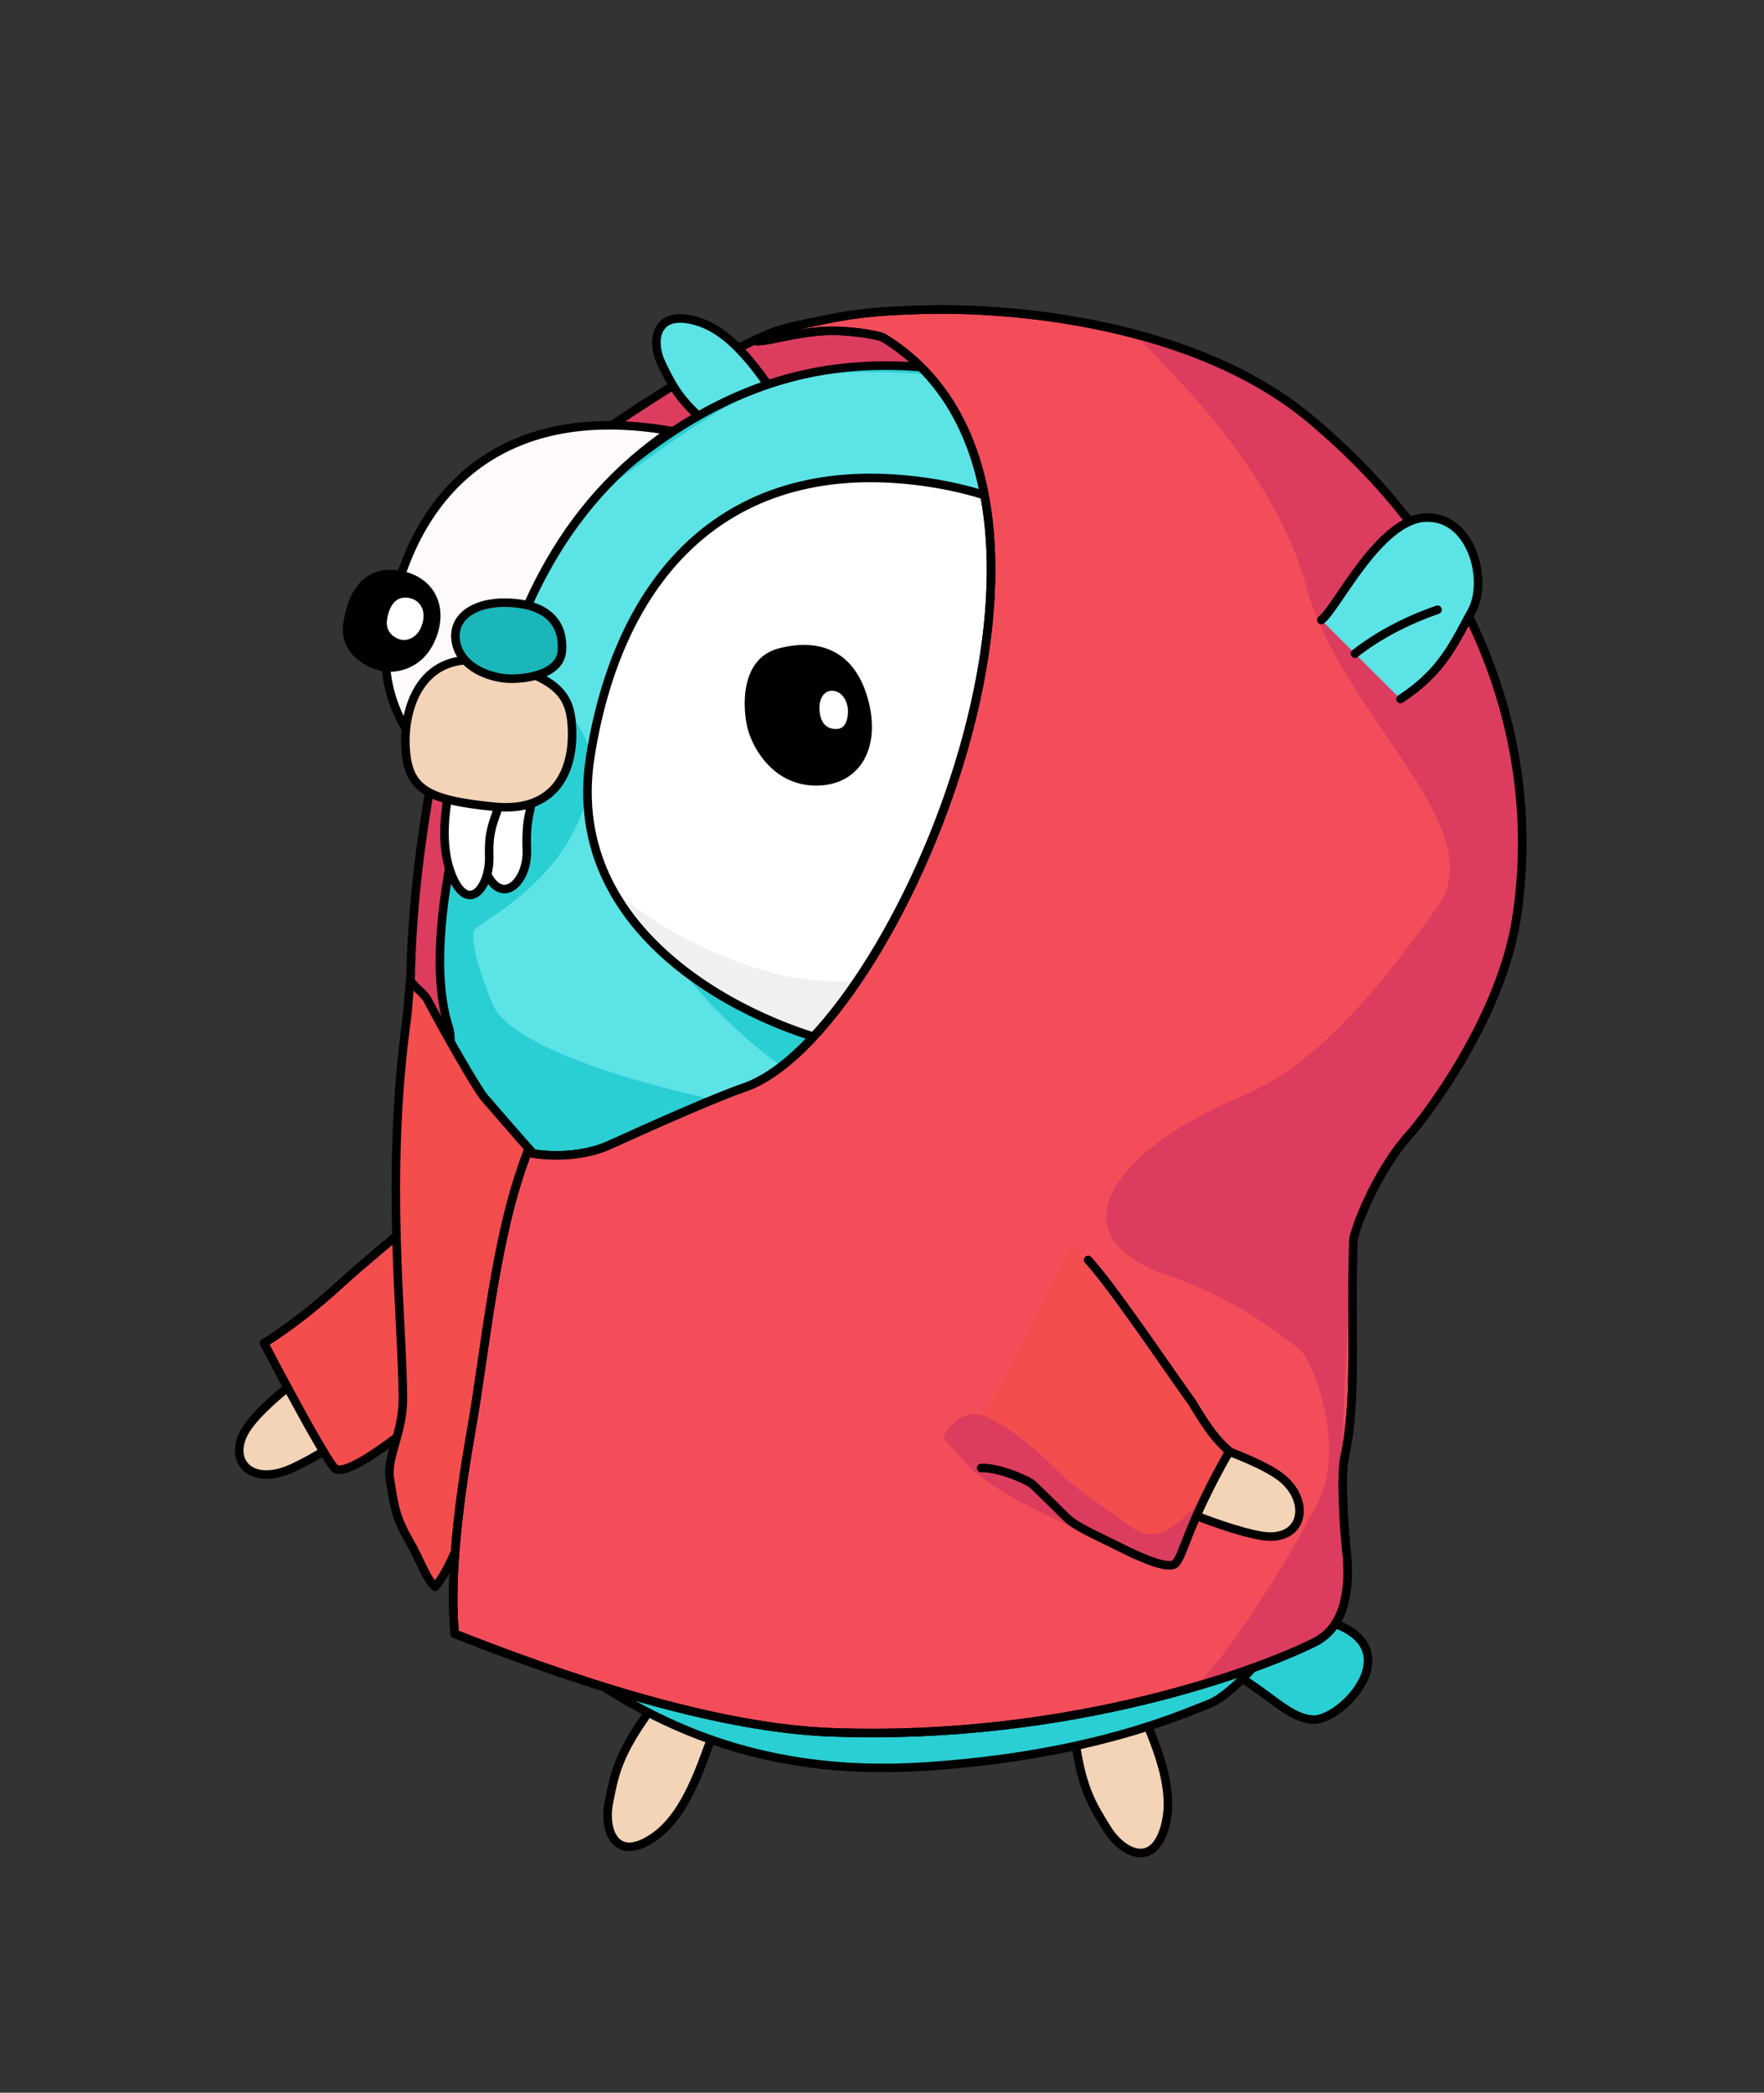 <?xml version="1.0" encoding="UTF-8"?>
<svg width="247px" height="293px" viewBox="0 0 247 293" version="1.1" xmlns="http://www.w3.org/2000/svg" xmlns:xlink="http://www.w3.org/1999/xlink">
    <rect x="0" y="0" width="247" height="293" fill="#333333" stroke="none"/>
    <!-- Generator: Sketch 54.1 (76490) - https://sketchapp.com -->
    <title>Mountie Gopher</title>
    <desc>Created with Sketch.</desc>
    <g id="Mountie-Gopher" stroke="none" stroke-width="1" fill="none" fill-rule="evenodd">
        <g id="Mountie-Gopher3:4-wit-balloons-Copy" transform="translate(100.014, 144.669) rotate(9) translate(-100.014, -144.669) translate(-8.986, 29.169)">
            <g id="sleeve" transform="translate(97.895, 94.789) rotate(64) translate(-97.895, -94.789) translate(29.395, 19.289)">
                <path d="M127.334,131.427 C125.217,135.811 118.862,142.177 116.745,147.345 C114.628,152.512 118.868,155.837 124.164,151.594 C129.46,147.35 135.008,139.922 136.067,137.8" id="Path" stroke="#000000" stroke-width="1.195" fill="#F3D4B7" stroke-linecap="round" stroke-linejoin="round" transform="translate(126.128, 142.479) rotate(-59) translate(-126.128, -142.479) "></path>
                <path d="M121.91,109.684 C119.793,115.015 114.616,121.088 110.38,127.471 C107.557,131.726 104.733,135.309 101.908,138.221 C109.682,146.927 114.276,151.777 115.689,152.771 C117.809,154.262 126.28,142.421 126.28,142.335 C126.28,142.278 128.045,139.638 131.574,134.416" id="Path" fill="#F34D4D" transform="translate(116.741, 131.292) rotate(-59) translate(-116.741, -131.292) "></path>
                <path d="M121.91,109.684 C119.793,115.015 114.616,121.088 110.38,127.471 C107.557,131.726 104.733,135.309 101.908,138.221 C109.682,146.927 114.276,151.777 115.689,152.771 C117.809,154.262 126.28,142.421 126.28,142.335 C126.28,142.278 128.045,139.638 131.574,134.416" id="Path" stroke="#000000" stroke-width="1.195" stroke-linecap="round" stroke-linejoin="round" transform="translate(116.741, 131.292) rotate(-59) translate(-116.741, -131.292) "></path>
                <path d="M7.337,10.974 C4.89,18.507 0.446,27.057 0.522,37.075 C0.598,47.094 9.828,75.078 11.862,79.07 C13.896,83.062 53.182,110.818 86.289,116.578 C119.396,122.338 114.273,107.348 108.546,78.837 C102.819,50.326 43.833,1.178 37.317,0.727 C30.801,0.275 9.785,3.441 7.337,10.974 Z" id="Path-2" stroke="#000000" stroke-width="1.2" fill="#DC3D5E"></path>
            </g>
            <path d="M90.563,14.819 C87.837,20.468 87.836,22.811 87.835,26.496 C87.834,30.182 90.435,33.926 94.977,29.679 C99.519,25.432 99.644,16.94 100.552,14.816" id="Path" stroke="#000000" stroke-width="1.195" fill="#5CE3E6" stroke-linecap="round" stroke-linejoin="round" transform="translate(94.194, 23.191) scale(-1, 1) rotate(215) translate(-94.194, -23.191) "></path>
            <path d="M202.285,180.842 C199.718,185.873 196.636,188.604 196.636,191.886 C196.637,195.169 203.742,201.823 208.02,198.041 C212.299,194.26 210.843,182.735 211.699,180.844" id="Path" stroke="#000000" stroke-width="1.195" fill="#2ACFD3" stroke-linecap="round" stroke-linejoin="round" transform="translate(204.168, 190.006) rotate(-96) translate(-204.168, -190.006) "></path>
            <path d="M114.12,211.64 C111.395,217.834 111.395,220.403 111.395,224.444 C111.394,228.486 113.996,232.592 118.537,227.936 C123.078,223.279 123.201,213.967 124.11,211.639" id="Path" stroke="#000000" stroke-width="1.195" fill="#F3D4B7" stroke-linecap="round" stroke-linejoin="round" transform="translate(117.752, 220.821) rotate(2) translate(-117.752, -220.821) "></path>
            <path d="M179.568,200.357 C176.72,206.719 176.717,209.356 176.713,213.504 C176.709,217.653 179.419,221.866 184.161,217.082 C188.903,212.297 189.04,202.738 189.99,200.347" id="Path" stroke="#000000" stroke-width="1.195" fill="#F3D4B7" stroke-linecap="round" stroke-linejoin="round" transform="translate(183.351, 209.777) rotate(-41) translate(-183.351, -209.777) "></path>
            <path d="M86.232,36.952 C78.805,44.718 74.802,53.917 72.788,64.857 C70.025,79.865 65.549,107.329 72.121,120.443 C73.462,123.12 72.315,127.024 72.452,130.407 C74.234,174.513 78.812,191.311 95.772,201.812 C112.733,212.312 130.753,217.563 154.074,212.312 C177.394,207.062 189.054,199.132 192.234,197.322 C195.414,195.511 206.015,181.86 203.895,162.959 C201.775,144.058 195.414,130.407 206.015,115.706 C216.615,101.005 221.915,71.604 208.135,55.853 C194.354,40.102 173.195,23.301 148.774,20.151 C124.352,17 105.313,17 86.232,36.952 Z" id="Path" fill="#5CE3E6"></path>
            <path d="M71.396,72.826 C73.84,75.57 75.496,70.506 77.581,71.606 C78.704,72.199 85.927,75.759 86.278,82.107 C87.044,95.926 75.591,103.993 73.471,106.487 C73.471,108.435 74.885,111.718 77.711,116.336 C81.952,123.263 111.632,126.21 133.893,124.462 C156.153,122.714 192.204,114.187 198.564,106.591 C204.924,98.995 208.57,87.922 208.094,78.941 C207.791,73.213 205.138,58.551 202.24,54.038 C200.253,50.942 199.103,54.479 195.965,54.919 C192.333,50.768 186.24,50.339 183.882,48.619 C177.522,43.98 184.808,32.023 164.667,25.724 C150.852,21.404 131.309,16.015 106.65,22.68 C99.246,24.682 86.452,38.317 80.892,43.78 C80.855,43.815 80.805,43.812 80.761,43.828 C82.337,41.419 84.15,39.129 86.232,36.952 C105.313,17 124.352,17 148.774,20.151 C173.195,23.301 194.354,40.102 208.135,55.853 C221.915,71.604 216.615,101.005 206.015,115.706 C195.414,130.407 201.775,144.058 203.895,162.959 C206.015,181.86 195.414,195.511 192.234,197.322 C189.054,199.132 177.394,207.062 154.074,212.312 C130.753,217.563 112.733,212.312 95.772,201.812 C78.812,191.311 74.234,174.513 72.452,130.407 C72.315,127.024 73.462,123.12 72.121,120.443 C66.591,109.408 68.884,88.211 71.396,72.826 Z M99.523,102.613 C95.887,95.429 121.397,36.187 145.778,47.066 C170.158,57.946 172.207,78.757 172.207,83.792 C172.207,88.826 162.929,104.633 154.175,109.884 C145.421,115.134 124.956,120.816 120.881,119.372 C116.807,117.928 103.159,109.796 99.523,102.613 Z" id="Shape" fill="#2ACFD3" fill-rule="nonzero"></path>
            <path d="M86.232,36.952 C78.805,44.718 74.802,53.917 72.788,64.857 C70.025,79.865 65.549,107.329 72.121,120.443 C73.462,123.12 72.315,127.024 72.452,130.407 C74.234,174.513 78.812,191.311 95.772,201.812 C112.733,212.312 130.753,217.563 154.074,212.312 C177.394,207.062 189.054,199.132 192.234,197.322 C195.414,195.511 206.015,181.86 203.895,162.959 C201.775,144.058 195.414,130.407 206.015,115.706 C216.615,101.005 221.915,71.604 208.135,55.853 C194.354,40.102 173.195,23.301 148.774,20.151 C124.352,17 105.313,17 86.232,36.952 Z" id="Path" stroke="#000000" stroke-width="1.195"></path>
            <g id="eye" transform="translate(48.005, 33.074)">
                <path d="M41.742,0.082 C40.987,0.821 40.233,1.586 39.479,2.379 C26.757,15.76 22.944,32.888 22.368,54.994 C14.212,51.177 6.992,44.619 6.992,33.958 C6.992,13.764 18.065,0.073 40.822,0.073 C41.13,0.073 41.437,0.076 41.742,0.082 Z" id="Path" stroke="#000000" stroke-width="1.195" fill="#FFFAFA"></path>
                <path d="M0.702,33.673 C0.702,38.437 5.415,39.628 7.301,39.628 C9.186,39.628 12.957,38.437 13.899,33.673 C14.842,28.908 12.014,25.335 7.301,25.335 C2.587,25.335 0.702,28.908 0.702,33.673 Z" id="Path" fill="#000000"></path>
                <path d="M6.679,32.382 C6.679,34.368 8.444,34.864 9.15,34.864 C9.856,34.864 11.268,34.368 11.622,32.382 C11.975,30.397 10.915,28.908 9.15,28.908 C7.385,28.908 6.679,30.397 6.679,32.382 Z" id="Path" fill="#FFFFFF"></path>
            </g>
            <g id="eye" transform="translate(85.796, 33.977)">
                <path d="M0,45.964 C0,72.968 31.626,80.291 42.737,80.291 C53.849,80.291 74.577,75.714 80.133,48.71 C85.688,21.706 69.075,0.653 41.296,0.653 C13.516,0.653 8.59635391e-16,18.96 0,45.964 Z" id="Path" fill="#FFFFFF"></path>
                <path d="M62.726,5.875 C76.932,13.628 84.027,29.731 80.149,48.816 C74.681,75.729 54.281,80.291 43.345,80.291 C35.608,80.291 17.763,76.637 7.987,64.968 C17.176,70.232 27.79,72.08 33.292,72.08 C44.228,72.08 64.629,67.518 70.097,40.606 C72.904,26.786 69.959,14.529 62.726,5.875 Z" id="Path" fill="#F0F0F0"></path>
                <path d="M0,45.964 C0,72.968 31.626,80.291 42.737,80.291 C53.849,80.291 74.577,75.714 80.133,48.71 C85.688,21.706 69.075,0.653 41.296,0.653 C13.516,0.653 8.59635391e-16,18.96 0,45.964 Z" id="Path" stroke="#000000" stroke-width="1.2" stroke-linecap="round" stroke-linejoin="round"></path>
                <path d="M19.111,37.033 C19.056,42.812 26.165,44.192 29.015,44.166 C31.864,44.139 37.576,42.642 39.056,36.85 C40.536,31.057 36.303,26.762 29.18,26.827 C22.057,26.892 19.167,31.253 19.111,37.033 Z" id="Path" fill="#000000" transform="translate(29.23, 35.496) rotate(66) translate(-29.23, -35.496) "></path>
                <path d="M31.076,36.401 C30.104,35.499 29.896,34.268 31.198,32.881 C32.5,31.493 34.01,31.336 34.721,32.515 C35.433,33.694 34.634,35.029 34.114,35.584 C33.593,36.139 32.048,37.302 31.076,36.401 Z" id="Path" fill="#FFFFFF" transform="translate(32.644, 34.229) rotate(-58) translate(-32.644, -34.229) "></path>
            </g>
            <g id="nose" transform="translate(71.073, 80.807) scale(-1, 1) rotate(-3) translate(-71.073, -80.807) translate(57.086, 58.827)" stroke="#000000" stroke-width="1.195">
                <path d="M5.961,25.481 C5.961,29.738 6.357,30.785 5.297,35.031 C4.238,39.277 7.02,43.527 10.199,39.281 C13.377,35.035 13.377,28.665 13.377,25.481 C13.377,22.296 5.961,21.223 5.961,25.481 Z" id="Path" fill="#FFFFFF"></path>
                <path d="M10.297,27.286 C10.297,31.544 11.356,32.594 10.297,36.84 C9.237,41.086 11.356,45.333 14.535,41.086 C17.713,36.84 17.713,30.471 17.713,27.286 C17.713,24.102 10.297,23.029 10.297,27.286 Z" id="Path" fill="#FFFFFF"></path>
                <path d="M2.297,18.887 C1.839,23.24 2.873,30.598 12.464,30.322 C22.054,30.047 24.577,28.62 25.364,23.15 C26.151,17.679 24.316,8.75 14.198,10.172 C4.08,11.594 2.756,14.535 2.297,18.887 Z" id="Path" fill="#F3D4B7" transform="translate(13.867, 20.175) rotate(8) translate(-13.867, -20.175) "></path>
                <path d="M6.349,7.739 C6.35,11.277 11.648,12.163 13.767,12.164 C15.886,12.165 20.124,11.281 21.182,7.743 C22.241,4.205 19.062,1.55 13.764,1.549 C8.467,1.548 6.348,4.201 6.349,7.739 Z" id="Path" fill="#1BB6BA" transform="translate(13.867, 6.857) rotate(8) translate(-13.867, -6.857) "></path>
            </g>
            <path d="M88.073,137.301 C83.576,133.66 79.334,130.007 78.597,129.422 C77.799,128.791 72.585,122.481 68.592,117.137 C67.952,116.28 66.355,115.603 65.8,114.823 C65.8,115.863 66.123,118.877 66.143,119.913 C66.57,142.688 72.193,161.963 73.95,172.913 C74.677,177.441 72.982,181.37 73.847,184.063 C75.068,187.87 75.522,189.432 77.929,192.38 C79.937,194.839 81.029,197.198 82.519,198.161 C88.073,189.432 90.449,139.225 88.073,137.301 Z" id="Path" stroke="#000000" stroke-width="1.195" fill="#F34D4D" stroke-linecap="round" stroke-linejoin="round"></path>
            <path d="M187.143,122.391 C167.177,111.93 146.846,31.069 184.215,15.623 C184.936,15.326 189.342,15.29 192.502,15.964 C196.679,16.856 199.908,18.605 201.694,18.856 C200.346,17.067 195.528,15.473 192.723,14.396 C187.531,12.402 183.304,11.64 180.393,11.063 C166.728,8.353 141.281,6.866 123.504,17.465 C95.154,34.369 83.947,59.897 83.998,82.3 C84.031,96.724 92.657,112.139 93.927,114.09 C98.156,120.587 99.604,129.185 99.5,130.044 C98.066,141.874 95.44,151.977 95.958,160.353 C96.123,163.022 94.384,170.573 93.716,172.961 C92.199,178.387 92.199,183.758 95.958,186.487 C102.353,191.129 127.17,205.547 160.973,209.607 C173.976,211.169 192.036,209.377 215.153,204.23 C216.806,197.768 217.528,188.366 217.32,176.022 C217.112,163.679 218.307,148.333 215.626,135.993 C215.95,136.166 209.386,136.499 204.404,133.209 C198.27,129.157 190.533,124.168 187.143,122.391 Z" id="Path" stroke="#000000" stroke-width="1.195" fill="#F34D5A" stroke-linecap="round" stroke-linejoin="round" transform="translate(150.704, 109.623) scale(-1, 1) translate(-150.704, -109.623) "></path>
            <path d="M206.421,186.225 C205.462,187.242 194.753,194.264 190.047,194.926 C195.44,187.769 202.378,168.813 202.949,166.507 C205.084,157.896 198.828,147.564 196.919,146.441 C193.524,144.443 186.021,140.551 177.404,139.113 C159.766,136.17 166.927,122.793 183.289,112.691 C194.745,105.617 202.062,90.227 206.209,82.275 C212.509,70.191 188.698,57.646 181.211,40.996 C172.486,21.592 149.753,9.522 152.83,9.791 C173.885,11.631 187.167,24.106 189.865,25.925 C200.369,33.008 213.483,52.855 216.448,71.255 C219.815,92.151 208.937,110.114 203.741,121.89 C202.682,125.303 201.44,128.111 201.596,129.413 C203.008,141.21 203.674,149.889 205.217,160.87 C205.431,162.391 206.525,167.119 207.635,172.223 C208.723,177.222 209.866,182.575 206.421,186.225 Z" id="body-shadow" fill="#DC3D5E"></path>
            <g id="ear" stroke-linecap="round" stroke-linejoin="round" transform="translate(83.441, 8.34)" stroke="#000000" stroke-width="1.195">
                <path d="M103.702,114.051 C83.736,103.589 63.405,22.729 100.774,7.283 C101.495,6.985 105.901,6.95 109.061,7.624 C113.238,8.515 116.467,10.264 118.253,10.516 C116.905,8.726 112.087,7.132 109.282,6.055 C104.09,4.062 99.863,3.3 96.952,2.723 C83.287,0.013 57.84,-1.475 40.063,9.125 C11.713,26.028 0.506,51.557 0.557,73.96 C0.589,88.384 9.216,103.798 10.486,105.749 C14.715,112.247 16.163,120.844 16.059,121.704 C14.625,133.533 11.999,143.636 12.517,152.012 C12.682,154.681 10.943,162.233 10.275,164.621 C8.758,170.046 8.758,175.418 12.517,178.147 C18.912,182.789 43.728,197.206 77.532,201.267 C90.535,202.829 108.595,201.037 131.712,195.89 C133.365,189.428 134.087,180.025 133.879,167.682 C133.67,155.339 134.866,139.992 132.185,127.652 C132.509,127.825 125.944,128.159 120.962,124.868 C114.829,120.817 107.092,115.827 103.702,114.051 Z" id="Path-Copy-2" transform="translate(67.263, 101.283) scale(-1, 1) translate(-67.263, -101.283) "></path>
                <path d="M105.055,20.351 C102.981,27.108 104.366,31.295 105.307,36.146 C106.248,40.997 113.974,46.471 118.749,42.012 C123.523,37.554 120.027,24.268 120.657,21.699" id="Path" fill="#5CE3E6" transform="translate(112.641, 32.006) rotate(-149) translate(-112.641, -32.006) "></path>
                <path d="M116.307,32.749 C112.122,34.999 108.634,37.624 105.844,40.624" id="Path"></path>
            </g>
            <g id="sleeve" transform="translate(174.13, 158.988) rotate(-11) translate(-174.13, -158.988) translate(147.488, 132.345)">
                <path d="M39.503,23.756 C37.692,28.078 29.422,36.981 27.611,42.076 C25.799,47.171 29.865,51.64 34.4,47.457 C38.935,43.274 46.083,32.135 46.989,30.043" id="Path" stroke="#000000" stroke-width="1.195" fill="#F3D4B7" stroke-linecap="round" stroke-linejoin="round" transform="translate(37.079, 36.434) scale(-1, 1) rotate(31) translate(-37.079, -36.434) "></path>
                <path d="M19.304,2.779 C13.628,17.377 7.05,29.351 6.848,29.901 C5.785,32.794 5.029,34.221 3.842,35.794 C11.615,44.5 13.055,48.576 14.468,49.57 C15.474,50.277 18.619,48.157 21.647,45.724 C25.002,43.03 28.213,39.951 28.213,39.906 C28.213,39.859 29.377,38.109 31.705,34.657 C32.243,33.858 37.377,28.191 39.653,27.855" id="Path" fill="#F34D4D" transform="translate(21.748, 26.244) scale(-1, 1) rotate(10) translate(-21.748, -26.244) "></path>
                <path d="M7.702,26.786 C12.086,29.274 15.021,32.43 17.274,34.821 C19.527,37.211 22.649,39.222 25.827,41.819 C29.006,44.416 31.125,45.05 36.422,39.646 C36.56,39.505 36.691,39.387 36.815,39.291 C34.401,44.727 34.095,46.918 33.187,47.829 C31.934,49.087 27.763,47.09 23.969,45.241 C23.71,45.115 17.027,41.607 16.806,41.479 C11.555,38.433 10.704,38.51 5.303,34.244 L1.044,29.27 C2.319,26.593 5.21,25.128 7.702,26.786 Z" id="Path" fill="#DC3D5E"></path>
                <path d="M19.171,5.342 C16.592,9.767 12.467,20.081 9.055,27.942 C7.62,32.12 6.816,33.785 5.404,35.657 C13.177,44.363 14.617,48.439 16.03,49.433 C17.036,50.14 20.181,48.021 23.209,45.588 C26.564,42.893 28.611,41.565 29.775,39.769 C30.939,37.973 30.939,37.973 33.266,34.52 C33.805,33.721 37.601,31.063 39.877,30.726" id="Path-Copy" stroke="#000000" stroke-width="1.2" stroke-linecap="round" stroke-linejoin="round" transform="translate(22.641, 27.457) scale(-1, 1) rotate(10) translate(-22.641, -27.457) "></path>
            </g>
        </g>
    </g>
</svg>